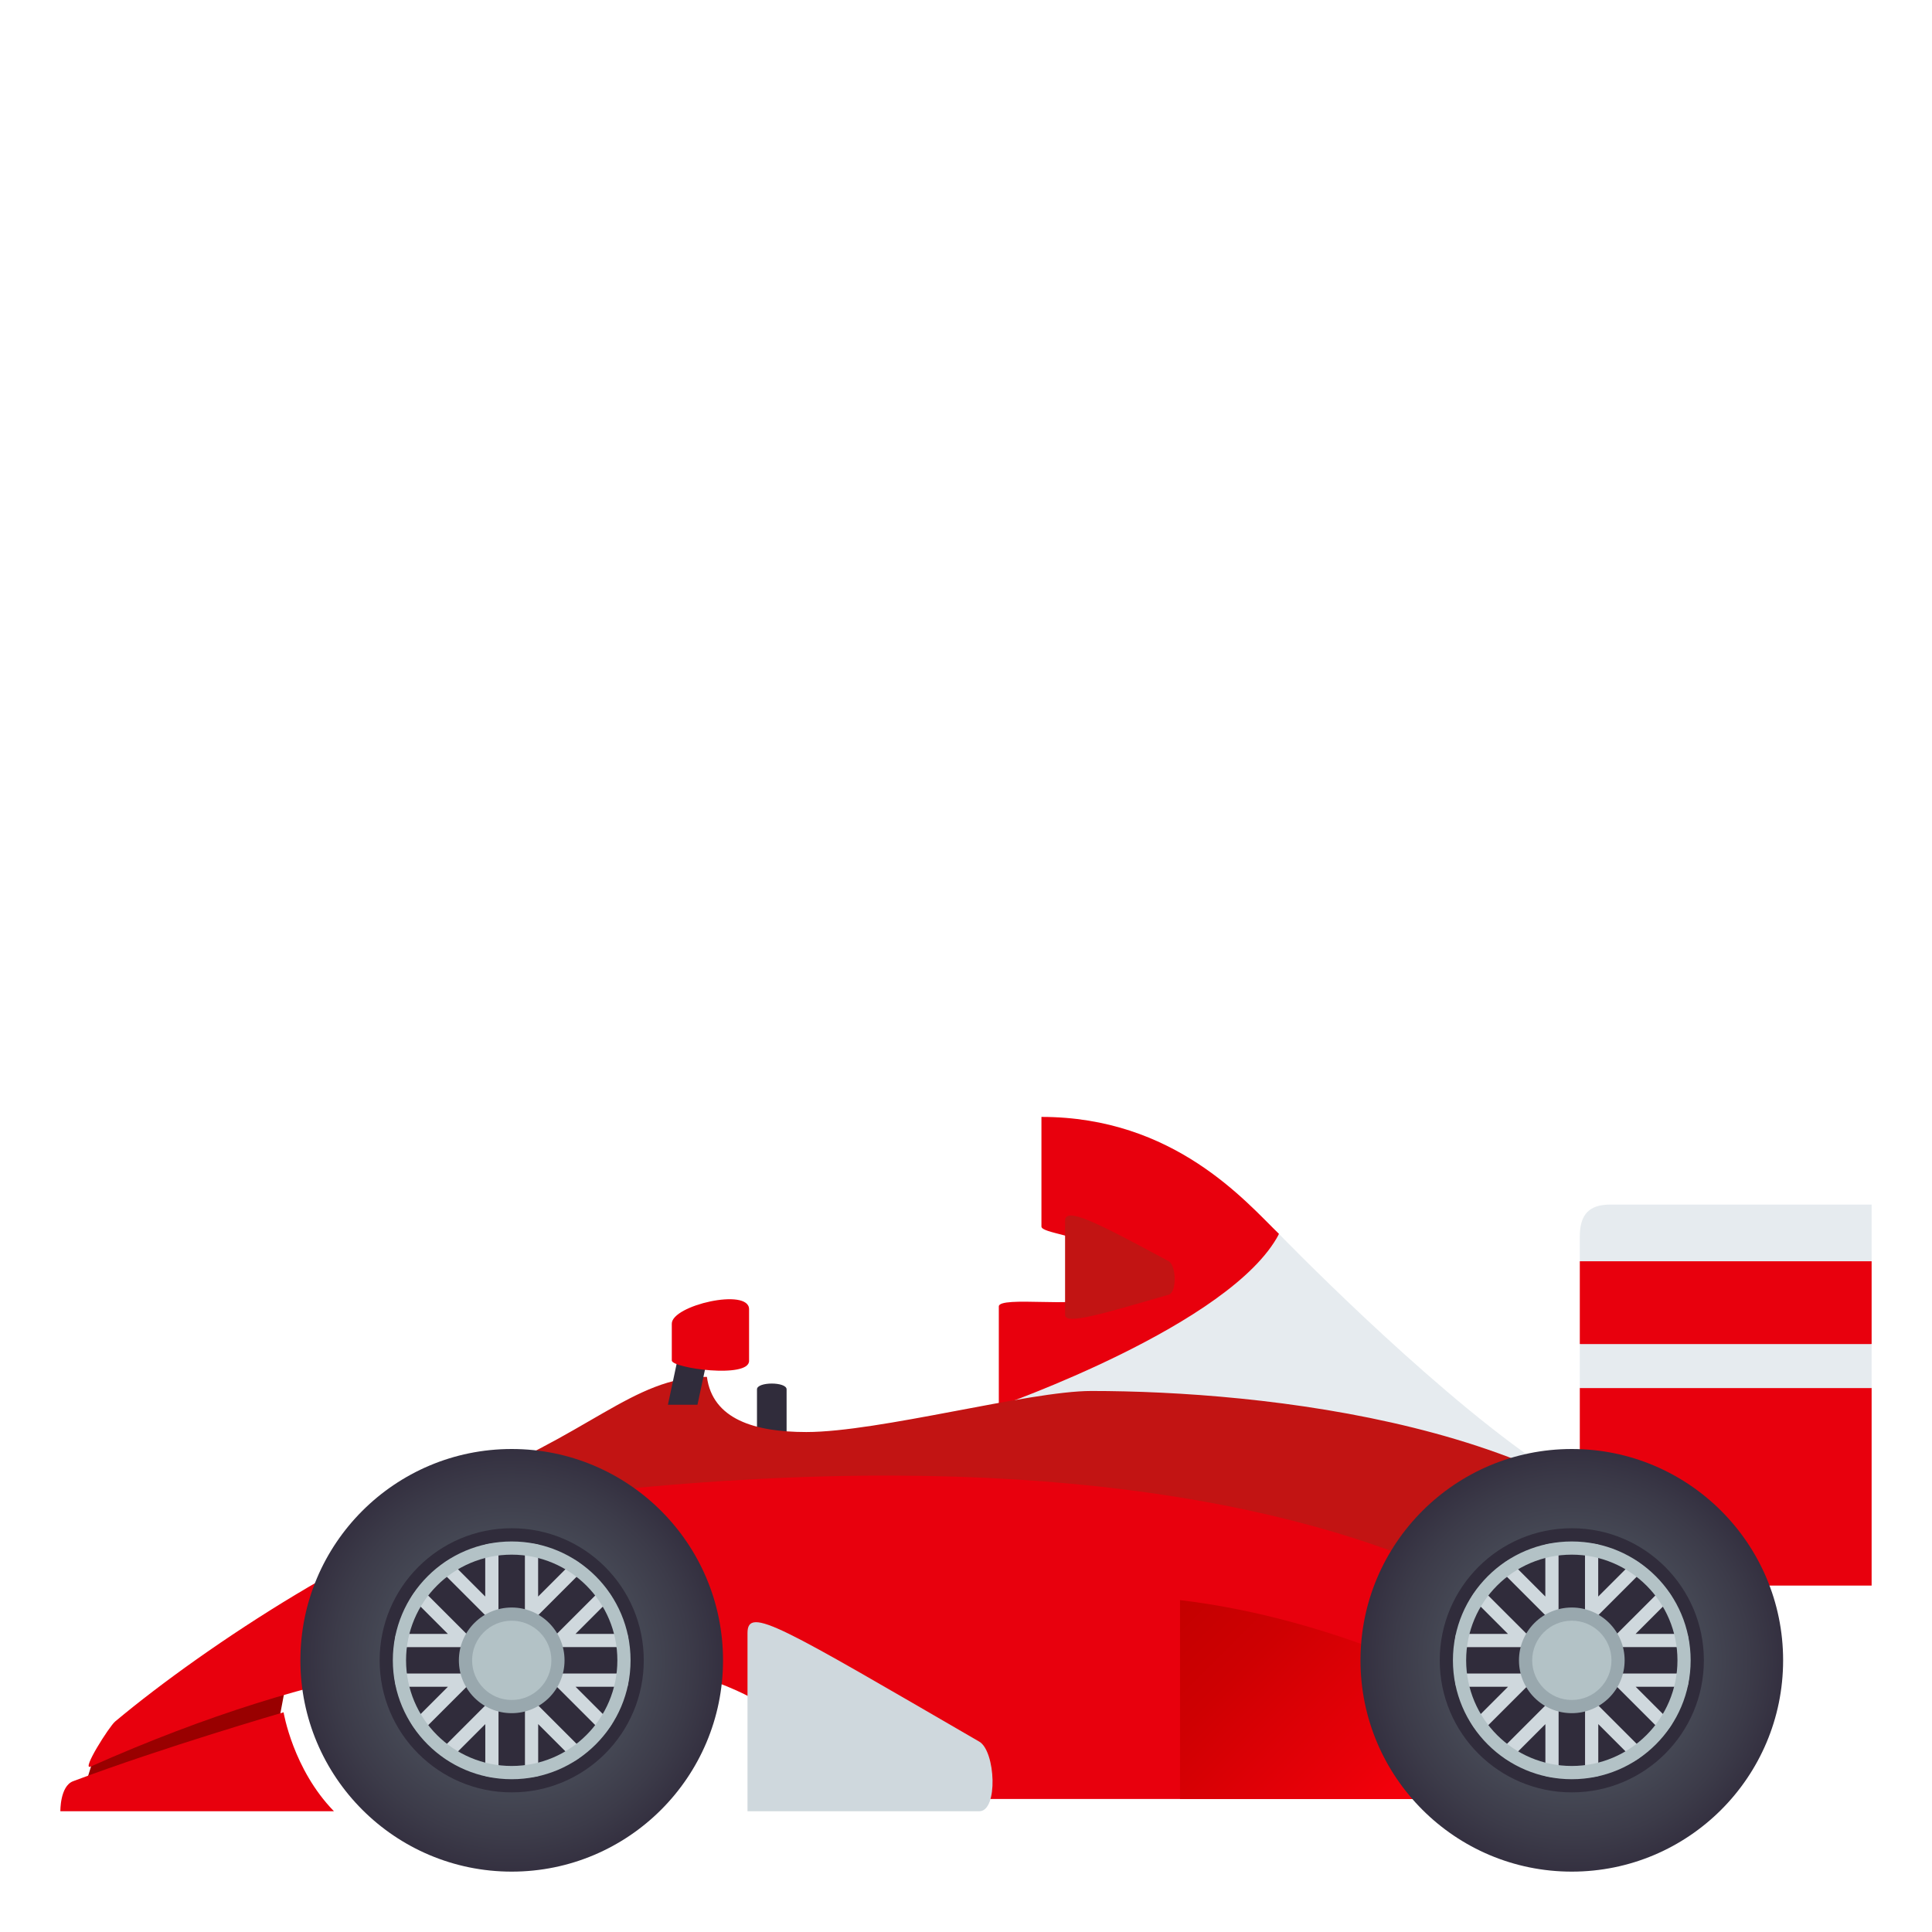 <?xml version="1.0" encoding="utf-8"?>
<!-- Generator: Adobe Illustrator 15.0.0, SVG Export Plug-In . SVG Version: 6.00 Build 0)  -->
<!DOCTYPE svg PUBLIC "-//W3C//DTD SVG 1.1//EN" "http://www.w3.org/Graphics/SVG/1.1/DTD/svg11.dtd">
<svg version="1.1" id="Layer_1" xmlns:x="http://ns.adobe.com/Extensibility/1.0/" xmlns:i="http://ns.adobe.com/AdobeIllustrator/10.0/" xmlns:graph="http://ns.adobe.com/Graphs/1.0/"
	 xmlns="http://www.w3.org/2000/svg" xmlns:xlink="http://www.w3.org/1999/xlink" xmlns:a="http://ns.adobe.com/AdobeSVGViewerExtensions/3.0/"
	 x="0px" y="0px" width="64px" height="64px" viewBox="0 0 64 64" enable-background="new 0 0 64 64" xml:space="preserve">
<path fill="#E8000D" d="M62,41.781h-9.667v2.743c1.229,0.647,0,1.458,0,1.458v6.542H62v-6.542c0,0-1.188-0.898,0-1.458V41.781z"/>
<path fill="#E6EBEF" d="M62,39.903c0,0-7.44,0-8.653,0c-0.705,0-1.014,0.324-1.014,1.063c0,0.199,0,0.498,0,0.814H62V39.903z"/>
<rect x="52.333" y="44.524" fill="#E6EBEF" width="9.667" height="1.458"/>
<polygon fill="#990000" points="9.224,57.094 2.813,59.172 3.093,58.266 9.518,55.531 "/>
<path fill="#E8000D" d="M11.063,60c-1.359-1.391-1.669-3.278-1.669-3.278s-4.025,1.171-6.974,2.284C1.985,59.17,2,60,2,60H11.063z"
	/>
<path fill="#302C3B" d="M26.057,49.679h-0.981c0,0,0-2.797,0-3.655c0-0.256,0.981-0.256,0.981,0
	C26.057,46.882,26.057,49.679,26.057,49.679z"/>
<path fill="#E8000D" d="M33.087,46.579c0,0,0-2.244,0-3.302c0-0.358,2.818,0.063,2.818-0.304c0-0.552,0-1.345,0-1.663
	c0-0.387-1.406-0.454-1.406-0.68c0-0.83,0-3.631,0-3.631c4.397,0,6.768,2.807,7.87,3.876C41.267,45.747,33.087,46.579,33.087,46.579
	z"/>
<path fill="#E6EBEF" d="M33.087,46.579c0,0,7.711-2.688,9.282-5.703c0,0,4.71,4.871,8.449,7.477
	C48.144,51.229,33.087,46.579,33.087,46.579z"/>
<path fill="#C21413" d="M38.715,42.889c-2.107,0.606-3.433,1.02-3.433,0.669c0-0.439,0-2.363,0-3.116
	c0-0.483,1.034,0.043,3.433,1.339C38.966,41.916,38.99,42.809,38.715,42.889z"/>
<path fill="#C21413" d="M15.042,49.251c4.459-1.654,5.905-3.641,8.375-3.641c0.189,1.406,1.583,1.828,3.293,1.828
	c2.406,0,7.381-1.36,9.44-1.36c5.642,0,16.084,1.074,20.164,6.509C52.008,61.872,38.852,54.532,15.042,49.251z"/>
<polygon fill="#302C3B" points="23.105,46.534 22.126,46.534 22.425,45.128 23.405,45.128 "/>
<path fill="#E8000D" d="M24.814,45.081V43.37c0-0.72-2.562-0.131-2.56,0.479v1.219C22.255,45.323,24.814,45.676,24.814,45.081z"/>
<path fill="#E8000D" d="M3.813,57.028C3.62,57.189,2.686,58.66,3,58.521c15.678-6.97,22.37-1.989,22.37-1.989v3.062h30.003
	c0-4.302-10.123-13.762-39.133-9.739C12.575,50.751,6.833,54.5,3.813,57.028z"/>
<path fill="#CFD8DD" d="M32.44,60c-4.434,0-7.678,0-7.678,0s0-4.478,0-5.903c0-0.912,1.092-0.221,7.678,3.597
	C32.978,58.005,33.073,60,32.44,60z"/>
<linearGradient id="SVGID_1_" gradientUnits="userSpaceOnUse" x1="39.09" y1="53.007" x2="47.184" y2="61.101">
	<stop  offset="0" style="stop-color:#C40000"/>
	<stop  offset="0.262" style="stop-color:#CE0002"/>
	<stop  offset="0.71" style="stop-color:#EA0009"/>
	<stop  offset="1" style="stop-color:#FF000E"/>
	<a:midPointStop  offset="0" style="stop-color:#C40000"/>
	<a:midPointStop  offset="0.588" style="stop-color:#C40000"/>
	<a:midPointStop  offset="1" style="stop-color:#FF000E"/>
</linearGradient>
<path fill="url(#SVGID_1_)" d="M48.69,59.593H39.09v-6.587c5.279,0.625,9.601,3.016,9.601,3.016V59.593z"/>
<radialGradient id="SVGID_2_" cx="-24.716" cy="96.626" r="6.073" gradientTransform="matrix(1.153 0 0 1.153 45.44 -56.371)" gradientUnits="userSpaceOnUse">
	<stop  offset="0" style="stop-color:#5B666E"/>
	<stop  offset="0.3" style="stop-color:#525A64"/>
	<stop  offset="0.839" style="stop-color:#3C3B49"/>
	<stop  offset="1" style="stop-color:#343040"/>
	<a:midPointStop  offset="0" style="stop-color:#5B666E"/>
	<a:midPointStop  offset="0.577" style="stop-color:#5B666E"/>
	<a:midPointStop  offset="1" style="stop-color:#343040"/>
</radialGradient>
<circle fill="url(#SVGID_2_)" cx="16.951" cy="55" r="7"/>
<circle fill="#302C3B" cx="16.951" cy="55" r="4.375"/>
<path fill="#CFD8DD" d="M20.844,54.563c-0.016-0.147-0.027-0.296-0.061-0.438h-1.719l1.213-1.213
	c-0.078-0.127-0.169-0.241-0.261-0.357l-1.571,1.57h-0.619v-0.619l1.57-1.57c-0.115-0.092-0.23-0.183-0.356-0.262l-1.214,1.214
	v-1.72c-0.142-0.033-0.29-0.045-0.438-0.061v2.218l-0.438,0.437l-0.438-0.438v-2.217c-0.147,0.016-0.296,0.027-0.438,0.061v1.719
	l-1.213-1.213c-0.126,0.079-0.241,0.17-0.356,0.262l1.569,1.57v0.619h-0.619l-1.57-1.569c-0.092,0.115-0.183,0.23-0.262,0.356
	l1.213,1.213h-1.719c-0.032,0.142-0.045,0.29-0.061,0.438h2.217L15.713,55l-0.438,0.438h-2.218c0.017,0.147,0.028,0.296,0.062,0.438
	h1.719l-1.213,1.213c0.078,0.127,0.169,0.241,0.261,0.357l1.571-1.57h0.619v0.619l-1.569,1.57c0.115,0.093,0.23,0.184,0.356,0.262
	l1.213-1.213v1.719c0.142,0.033,0.29,0.045,0.438,0.061v-2.217l0.438-0.438l0.438,0.437v2.218c0.147-0.016,0.296-0.027,0.438-0.061
	v-1.72l1.214,1.215c0.127-0.079,0.241-0.17,0.357-0.262l-1.571-1.571v-0.619h0.619l1.571,1.57c0.092-0.115,0.183-0.23,0.262-0.356
	l-1.214-1.214h1.72c0.032-0.142,0.044-0.29,0.061-0.438h-2.218L18.189,55l0.438-0.438H20.844z"/>
<circle fill="#99A8AE" cx="16.951" cy="55.001" r="1.75"/>
<circle fill="#B3C2C6" cx="16.952" cy="55.001" r="1.313"/>
<path fill="#B3C2C6" d="M16.95,51.063c-2.175,0-3.937,1.763-3.937,3.938s1.762,3.938,3.937,3.938c2.177,0,3.938-1.763,3.938-3.938
	S19.127,51.063,16.95,51.063z M16.95,58.5c-1.933,0-3.499-1.567-3.499-3.5s1.566-3.5,3.499-3.5c1.935,0,3.501,1.567,3.501,3.5
	S18.885,58.5,16.95,58.5z"/>
<radialGradient id="SVGID_3_" cx="5.752" cy="96.626" r="6.073" gradientTransform="matrix(1.153 0 0 1.153 45.44 -56.371)" gradientUnits="userSpaceOnUse">
	<stop  offset="0" style="stop-color:#5B666E"/>
	<stop  offset="0.3" style="stop-color:#525A64"/>
	<stop  offset="0.839" style="stop-color:#3C3B49"/>
	<stop  offset="1" style="stop-color:#343040"/>
	<a:midPointStop  offset="0" style="stop-color:#5B666E"/>
	<a:midPointStop  offset="0.577" style="stop-color:#5B666E"/>
	<a:midPointStop  offset="1" style="stop-color:#343040"/>
</radialGradient>
<circle fill="url(#SVGID_3_)" cx="52.068" cy="55" r="7"/>
<circle fill="#302C3B" cx="52.068" cy="55" r="4.375"/>
<path fill="#CFD8DD" d="M55.961,54.563c-0.016-0.147-0.027-0.296-0.061-0.438h-1.719l1.213-1.213
	c-0.078-0.127-0.169-0.241-0.261-0.357l-1.571,1.57h-0.619v-0.619l1.57-1.57c-0.115-0.092-0.23-0.183-0.356-0.262l-1.214,1.214
	v-1.72c-0.142-0.033-0.29-0.045-0.438-0.061v2.218l-0.438,0.437l-0.438-0.438v-2.217c-0.147,0.016-0.296,0.027-0.438,0.061v1.719
	l-1.213-1.213c-0.126,0.079-0.241,0.17-0.356,0.262l1.569,1.57v0.619h-0.619l-1.57-1.569c-0.092,0.115-0.183,0.23-0.262,0.356
	l1.213,1.213h-1.719c-0.032,0.142-0.045,0.29-0.061,0.438h2.217L50.83,55l-0.438,0.438h-2.218c0.017,0.147,0.028,0.296,0.062,0.438
	h1.719l-1.213,1.213c0.078,0.127,0.169,0.241,0.261,0.357l1.571-1.57h0.619v0.619l-1.569,1.57c0.115,0.093,0.23,0.184,0.356,0.262
	l1.213-1.213v1.719c0.142,0.033,0.29,0.045,0.438,0.061v-2.217l0.438-0.438l0.438,0.437v2.218c0.147-0.016,0.296-0.027,0.438-0.061
	v-1.72l1.214,1.215c0.127-0.079,0.241-0.17,0.357-0.262l-1.571-1.571v-0.619h0.619l1.571,1.57c0.092-0.115,0.183-0.23,0.262-0.356
	l-1.214-1.214h1.72c0.032-0.142,0.044-0.29,0.061-0.438h-2.218L53.307,55l0.438-0.438H55.961z"/>
<circle fill="#99A8AE" cx="52.068" cy="55.001" r="1.75"/>
<circle fill="#B3C2C6" cx="52.069" cy="55.001" r="1.313"/>
<path fill="#B3C2C6" d="M52.067,51.063c-2.175,0-3.937,1.763-3.937,3.938s1.762,3.938,3.937,3.938c2.177,0,3.938-1.763,3.938-3.938
	S54.244,51.063,52.067,51.063z M52.067,58.5c-1.933,0-3.499-1.567-3.499-3.5s1.566-3.5,3.499-3.5c1.935,0,3.501,1.567,3.501,3.5
	S54.002,58.5,52.067,58.5z"/>
</svg>

